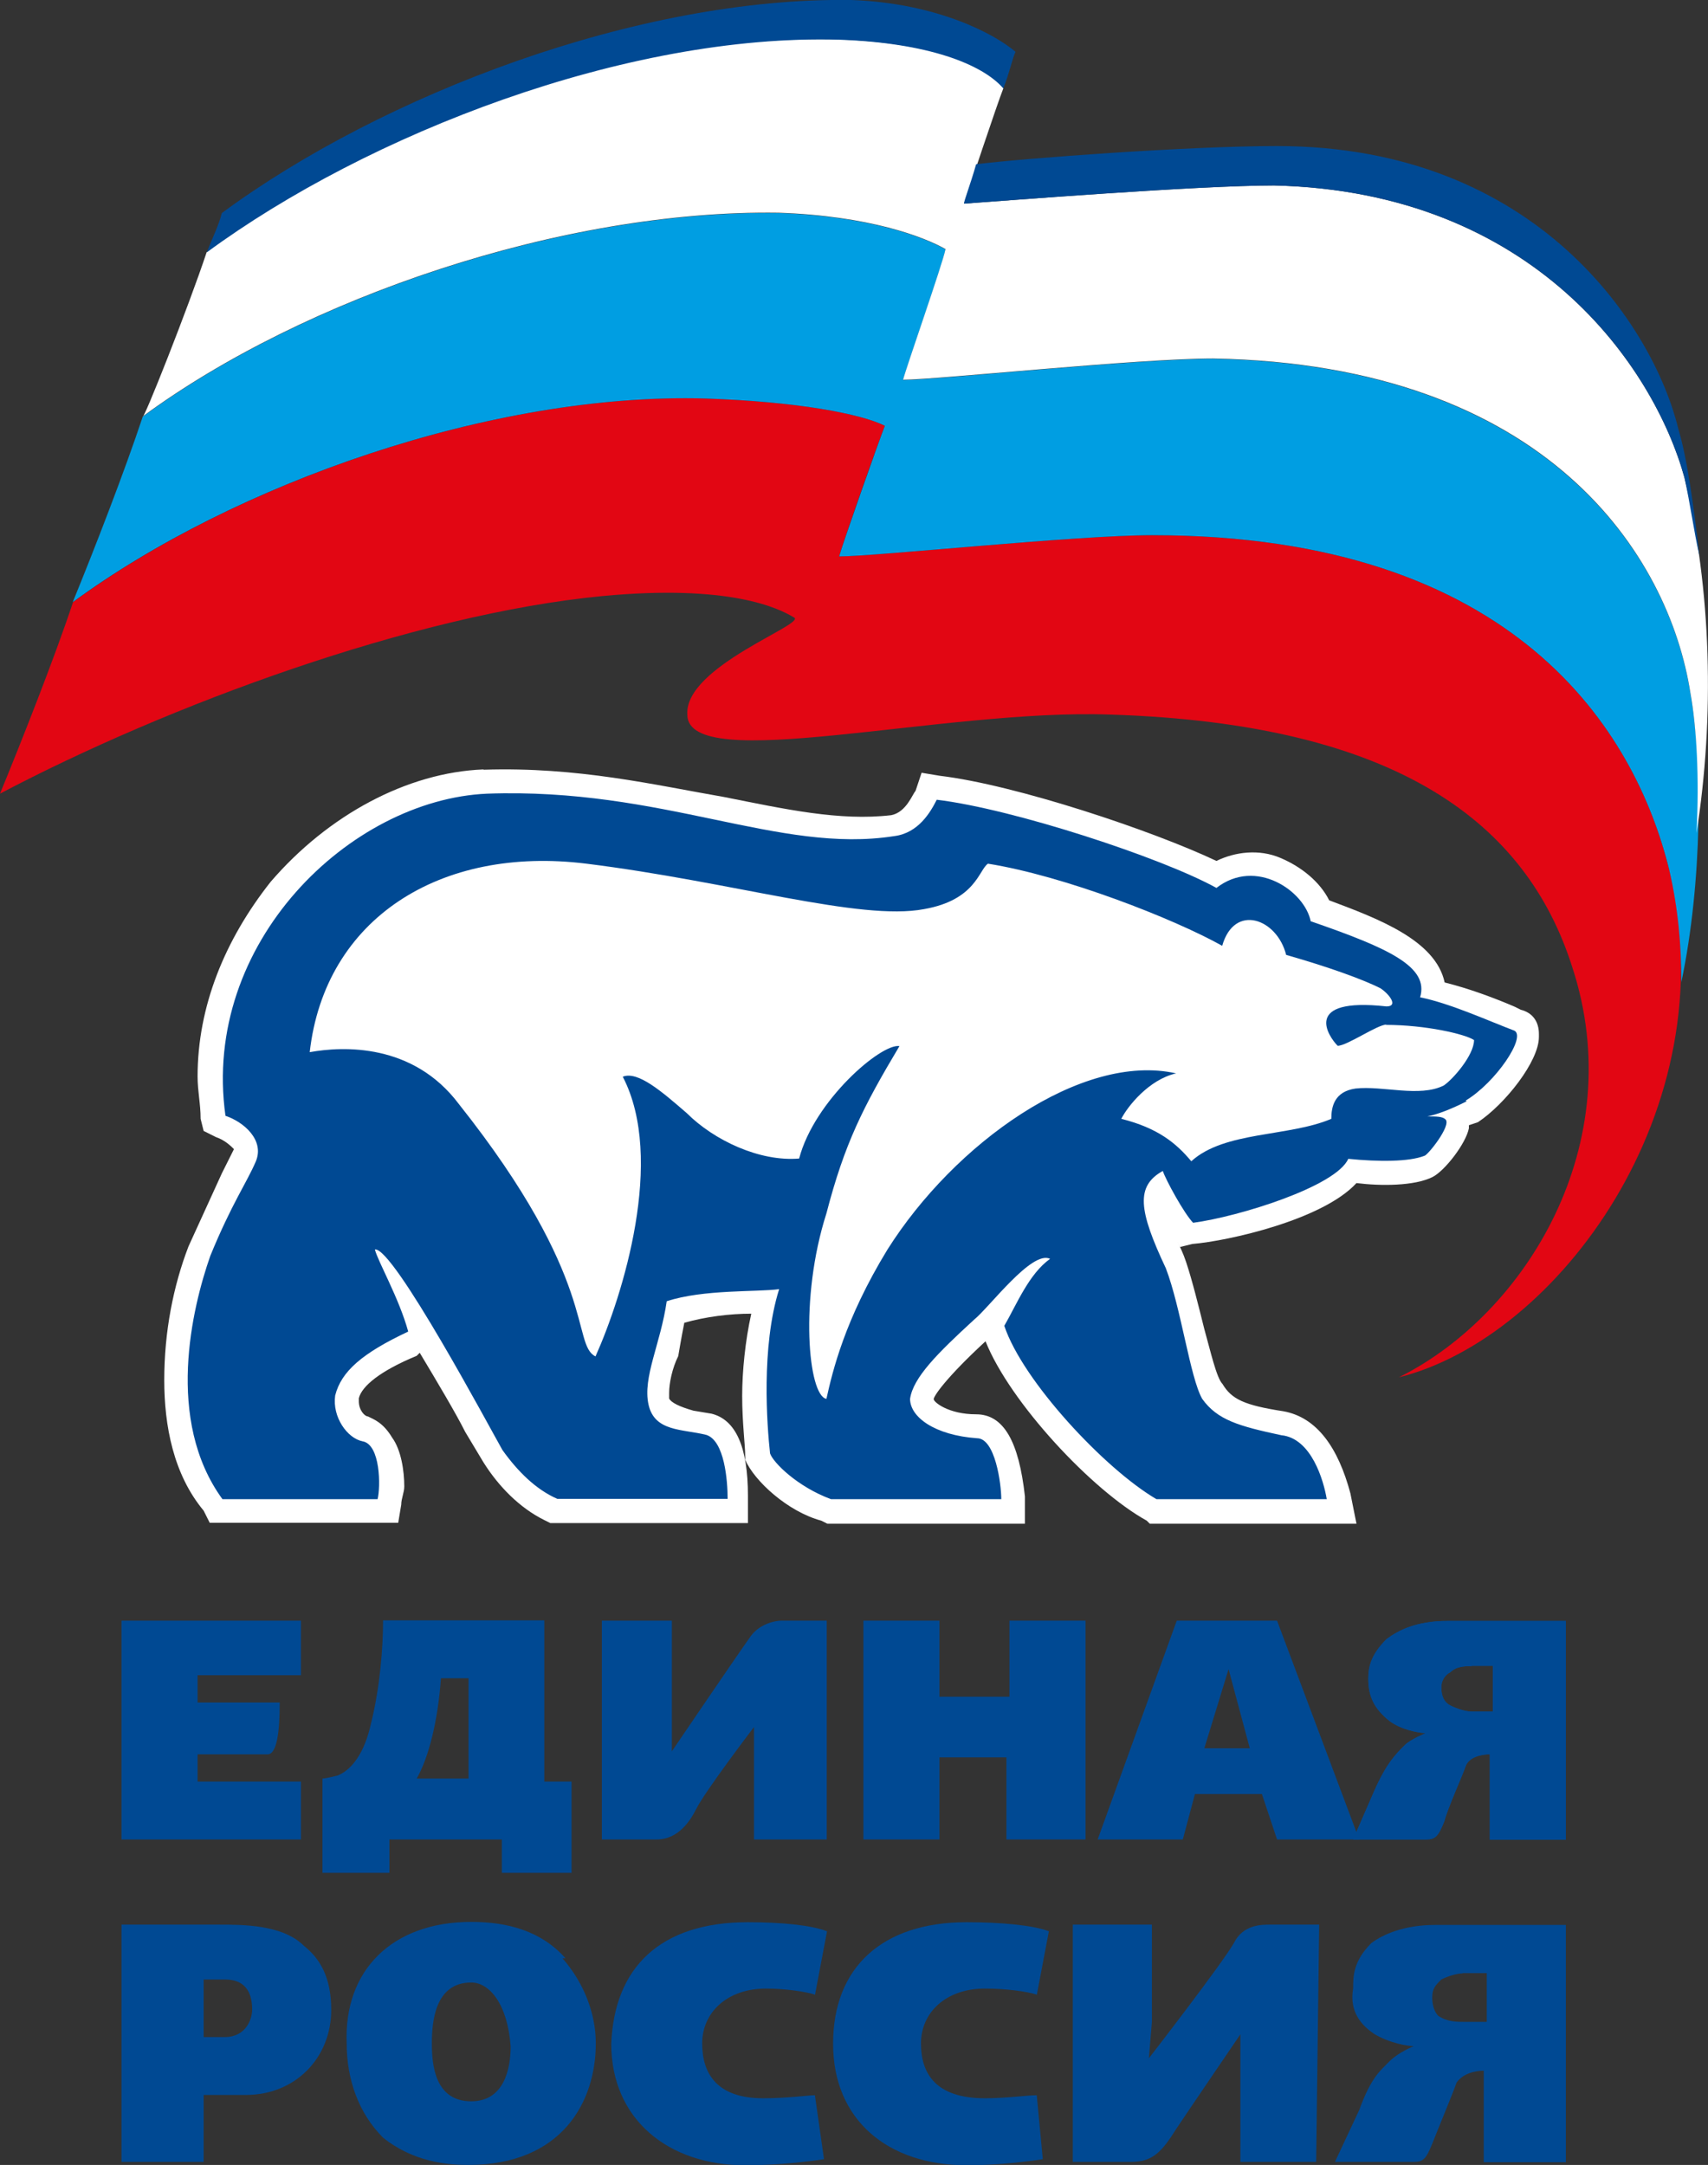 <?xml version="1.0" encoding="UTF-8"?>
<svg xmlns="http://www.w3.org/2000/svg" viewBox="0 0 56.36 71.44">
  <rect x="0" y="0" width="56.36" height="71.44" fill="#333333" stroke="none"/>
  <g id="_лой_1" data-name="Слой 1"/>
  <g id="_лой_2" data-name="Слой 2">
    <g id="_лой_1-2" data-name="Слой 1">
      <g>
        <path d="M9.93,55.28h-3.41v.9h2.71c0,1-.1,1.71-.4,1.71h-2.31v.9h3.41v1.91H4.01v-7.22h5.92v1.81h0Z" style="fill: #004993;"/>
        <path d="M14.55,55.38c-.1,1.4-.4,2.61-.8,3.31h1.71v-3.31h-.9Zm2.01,6.42v-1.1h-3.71v1.1h-2.21v-3.11s.1,0,.5-.1c.5-.2,.9-.8,1.1-1.71,.3-1.2,.4-2.51,.4-3.41h5.32v5.32h.9v3.01h-2.31Z" style="fill: #004993; fill-rule: evenodd;"/>
        <path d="M24.88,60.7v-3.71s-1.61,2.11-1.91,2.71c-.2,.4-.6,1-1.3,1h-1.81v-7.22h2.31v4.31s2.11-3.11,2.61-3.81c.3-.4,.8-.5,1-.5h1.5v7.22h-2.41Z" style="fill: #004993; fill-rule: evenodd;"/>
        <polygon points="31 55.99 33.31 55.99 33.31 53.48 35.82 53.48 35.82 60.7 33.21 60.7 33.21 57.99 31 57.99 31 60.7 28.49 60.7 28.49 53.48 31 53.48 31 55.99 31 55.99" style="fill: #004993; fill-rule: evenodd;"/>
        <path d="M39.73,57.69h1.51l-.7-2.61-.8,2.61h0Zm5.12,3.01h-2.71l-.5-1.5h-2.21l-.4,1.5h-2.81l2.61-7.22h3.31l2.71,7.22h0Z" style="fill: #004993; fill-rule: evenodd;"/>
        <path d="M48.56,54.98c-.2,0-.5,0-.7,.2-.2,.1-.3,.3-.3,.5,0,.3,.1,.5,.3,.6,.2,.1,.5,.2,.7,.2h.7v-1.51h-.7Zm.6,5.72v-2.81c-.3,0-.7,.1-.8,.4-.1,.3-.6,1.4-.7,1.81-.2,.5-.3,.6-.6,.6h-2.41l.7-1.61c.4-.9,.7-1.2,1-1.5,.2-.2,.7-.4,.7-.4-.2,0-.8-.1-1.2-.4-.5-.4-.7-.8-.7-1.4,0-.4,.1-.8,.6-1.3,.4-.3,1-.6,2.01-.6h3.91v7.22h-2.51Z" style="fill: #004993; fill-rule: evenodd;"/>
        <path d="M48.56,54.98c-.2,0-.5,0-.7,.2-.2,.1-.3,.3-.3,.5,0,.3,.1,.5,.3,.6,.2,.1,.5,.2,.7,.2h.7v-1.51h-.7Zm.6,5.72v-2.81c-.3,0-.7,.1-.8,.4-.1,.3-.6,1.4-.7,1.81-.2,.5-.3,.6-.6,.6h-2.41l.7-1.61c.4-.9,.7-1.2,1-1.5,.2-.2,.7-.4,.7-.4-.2,0-.8-.1-1.2-.4-.5-.4-.7-.8-.7-1.4,0-.4,.1-.8,.6-1.3,.4-.3,1-.6,2.01-.6h3.91v7.22h-2.51Z" style="fill: #004993; fill-rule: evenodd;"/>
        <path d="M40.93,71.34v-4.21s-1.71,2.51-2.11,3.11c-.5,.8-.8,1.1-1.51,1.1h-1.91v-7.83h2.61v3.21l-.1,1.2s2.41-3.11,2.81-3.81c.3-.6,.9-.6,1.2-.6h1.61l-.1,7.83h-2.51Z" style="fill: #004993;"/>
        <path d="M48.26,65.12c-.2,0-.5,.1-.7,.2-.2,.2-.3,.3-.3,.6s.1,.5,.2,.6c.3,.2,.6,.2,.9,.2h.7v-1.61h-.8Zm.7,6.22v-3.01c-.3,0-.7,.1-.9,.4-.1,.3-.6,1.5-.8,2.01-.2,.5-.3,.6-.6,.6h-2.61l.8-1.71c.4-1.1,.7-1.3,1-1.61,.3-.3,.8-.5,.8-.5-.2,0-.8-.1-1.3-.4-.6-.4-.8-.9-.7-1.5,0-.4,0-.9,.6-1.5,.4-.3,1.1-.6,2.11-.6h4.31v7.83h-2.71Z" style="fill: #004993; fill-rule: evenodd;"/>
        <path d="M6.72,67.22h.7c.7,0,.9-.6,.9-.9,0-.4-.1-1-.9-1h-.7v1.91h0Zm.5-3.71c.8,0,2.11,0,2.81,.7,.5,.4,.9,1,.9,2.11,0,1.6-1.2,2.81-2.81,2.81h-1.4v2.21h-2.71v-7.83h3.21Z" style="fill: #004993; fill-rule: evenodd;"/>
        <path d="M15.55,65.42c-1.2,0-1.3,1.3-1.3,2.01s.1,1.91,1.3,1.91c1.1,0,1.3-1.1,1.3-1.81-.1-1.4-.7-2.11-1.3-2.11h0Zm3.01-.8c.7,.8,1.1,1.81,1.1,2.81,0,1.91-1.1,4.01-4.21,4.01-.7,0-1.81-.1-2.81-.9-.8-.8-1.2-1.91-1.2-3.11-.1-2.41,1.5-4.01,4.11-4.01,1.2,0,2.31,.3,3.11,1.2h-.1Z" style="fill: #004993; fill-rule: evenodd;"/>
        <path d="M26.89,65.82c-.3-.1-1-.2-1.61-.2-1.3,0-2.11,.8-2.11,1.81s.5,1.81,2.01,1.81c.8,0,1.5-.1,1.71-.1l.3,2.11c-1.3,.2-2.41,.2-2.61,.2-2.51,0-4.41-1.5-4.41-4.01,.1-2.51,1.61-4.01,4.51-4.01,1.1,0,2.11,.1,2.61,.3l-.4,2.11h0Z" style="fill: #004993; fill-rule: evenodd;"/>
        <path d="M34.21,65.82c-.3-.1-1-.2-1.71-.2-1.3,0-2.11,.8-2.11,1.81s.5,1.81,2.11,1.81c.7,0,1.4-.1,1.71-.1l.2,2.11c-1.3,.2-2.31,.2-2.51,.2-2.61,0-4.41-1.5-4.41-4.01s1.61-4.01,4.41-4.01c1.1,0,2.21,.1,2.71,.3l-.4,2.11h0Z" style="fill: #004993; fill-rule: evenodd;"/>
        <path d="M55.08,28.7c-1.1-4.51-5.02-11.04-17.06-11.04-2.51,0-9.13,.7-10.33,.7,.1-.4,1.3-3.81,1.51-4.31-.8-.4-2.91-.8-5.92-.9-7.02-.2-15.55,2.81-20.87,6.72-.6,1.81-1.71,4.62-2.41,6.32,5.52-2.91,13.64-5.92,19.87-6.52,4.21-.4,5.82,.4,6.32,.7,.5,.2-3.61,1.61-3.51,3.21,0,2.01,8.43-.2,13.95,0,9.53,.3,13.75,3.61,15.25,8.33,1.91,5.82-1.51,11.44-5.72,13.54,5.22-1.3,10.84-8.83,8.93-16.75h0Z" style="fill: #e20613; fill-rule: evenodd;"/>
        <path d="M23.28,13.15c3.01,.1,5.12,.5,5.92,.9-.2,.5-1.4,3.91-1.51,4.31,1.2,0,7.83-.7,10.33-.7,12.04,0,15.95,6.52,17.06,11.04,.3,1.3,.4,2.51,.4,3.71,.7-3.31,.7-7.32,.3-9.53-.7-4.52-4.72-10.84-15.75-11.04-2.51,0-9.13,.7-10.23,.7,.1-.4,1.3-3.81,1.4-4.31-.7-.4-2.51-1.1-5.52-1.2-7.12-.1-15.65,2.81-20.97,6.72-.6,1.81-1.61,4.41-2.31,6.12,5.32-3.91,13.85-6.92,20.87-6.72h0Z" style="fill: #009ee2; fill-rule: evenodd;"/>
        <path d="M55.58,15.75c-1-3.61-4.92-9.43-13.54-9.63-2.51,0-8.83,.5-10.23,.6,.1-.3,1.1-3.31,1.3-3.81-.6-.8-2.41-1.5-5.42-1.61-7.12-.2-15.55,3.01-20.87,7.02-.6,1.81-2.11,5.62-2.11,5.42,5.32-3.91,13.85-6.82,20.97-6.72,3.01,.1,4.82,.8,5.52,1.2-.1,.5-1.3,3.91-1.4,4.31,1.1,0,7.73-.7,10.23-.7,11.04,.2,15.05,6.52,15.75,11.04,.2,1.1,.3,2.81,.2,4.62,.6-3.81,.5-8.03-.4-11.74h0Z" style="fill: #fff; fill-rule: evenodd;"/>
        <path d="M55.38,14.15c-.8-3.31-4.62-9.33-13.24-9.33-2.91,0-8.33,.4-9.93,.6-.2,.7-.4,1.2-.4,1.3,1.4-.1,7.73-.6,10.23-.6,8.63,.2,12.54,6.02,13.54,9.63,.2,.9,.3,1.71,.5,2.61-.2-1.71-.4-3.21-.7-4.21h0ZM33.11,2.91c.2-.5,.3-1,.4-1.2C32.81,1.11,30.9,.1,28.09,0,21.07-.1,12.64,3.11,7.32,7.03c-.1,.4-.3,.8-.5,1.3C12.14,4.42,20.67,1.11,27.69,1.31c2.91,.1,4.72,.8,5.42,1.61h0Z" style="fill: #004993; fill-rule: evenodd;"/>
        <path d="M15.95,25.39c-2.51,.1-5.12,1.5-7.02,3.71-1.51,1.91-2.41,4.11-2.41,6.42,0,.5,.1,.9,.1,1.4l.1,.4,.4,.2c.3,.1,.5,.3,.6,.4l-.4,.8-1.1,2.41c-.5,1.3-.8,2.81-.8,4.41,0,1.5,.3,3.11,1.3,4.31l.2,.4h6.22l.1-.6c0-.2,.1-.4,.1-.6,0-.5-.1-1.2-.4-1.61-.3-.5-.6-.6-.8-.7-.1,0-.3-.2-.3-.5v-.1c.1-.4,.7-.9,1.91-1.4l.1-.1c.6,1,1.2,2.01,1.5,2.61l.6,1c.5,.8,1.2,1.51,2.01,1.91l.2,.1h6.52v-.9c0-1.61-.4-2.51-1.2-2.71l-.6-.1q-.7-.2-.8-.4v-.2c0-.3,.1-.8,.3-1.2,0,0,.1-.6,.2-1.1,.7-.2,1.5-.3,2.21-.3-.2,.9-.3,1.91-.3,2.71,0,.9,.1,1.61,.1,2.01v.1c.3,.7,1.4,1.71,2.51,2.01l.2,.1h6.52v-.9c-.2-1.81-.7-2.71-1.61-2.71s-1.4-.4-1.4-.5,.4-.7,1.71-1.91c.8,2.01,3.51,4.92,5.32,5.92l.1,.1h6.82l-.2-1c-.4-1.5-1.1-2.51-2.21-2.71-1.3-.2-1.71-.4-2.01-.9-.2-.2-.4-1.1-.6-1.81-.2-.8-.4-1.61-.6-2.21-.1-.3-.2-.5-.3-.7l.1,.2,.4-.1c1.2-.1,4.31-.8,5.42-2.01,.8,.1,1.91,.1,2.51-.2,.4-.2,1.1-1.1,1.2-1.61v-.1l.3-.1c.9-.6,2.01-2.01,2.01-2.81v-.1c0-.4-.2-.7-.6-.8l-.2-.1c-.7-.3-1.51-.6-2.31-.8-.3-1.4-2.21-2.11-3.81-2.71-.3-.6-.9-1.1-1.61-1.4-.7-.3-1.5-.2-2.11,.1-2.11-1-6.62-2.51-9.13-2.81l-.6-.1-.2,.6c-.1,.1-.3,.7-.8,.8-1.71,.2-3.51-.2-5.52-.6-2.31-.4-4.82-1-7.93-.9h0Z" style="fill: #fff; fill-rule: evenodd;"/>
        <path d="M48.36,36.32c1-.6,2.01-2.11,1.61-2.31-.8-.3-2.11-.9-3.11-1.1,.3-1-1-1.61-3.61-2.51-.2-1-1.81-2.11-3.11-1.1-1.81-1-6.72-2.61-9.23-2.91-.2,.4-.6,1.1-1.4,1.2-3.81,.6-7.63-1.61-13.44-1.4-4.51,.2-9.43,4.92-8.63,10.63,.6,.2,1.3,.8,1,1.51-.3,.7-.8,1.4-1.5,3.11-.6,1.71-1.5,5.42,.4,8.03h5.12c.1-.4,.1-1.81-.5-1.91-.5-.1-1-.8-.9-1.51,.2-.8,.9-1.4,2.41-2.11-.3-1.1-1-2.31-1.1-2.71,.6-.1,3.81,5.92,4.21,6.62,.5,.7,1.1,1.3,1.81,1.61h5.62c0-.6-.1-1.91-.7-2.11-.8-.2-1.71-.1-1.91-1-.2-.9,.4-2.01,.6-3.41,1.2-.4,3.01-.3,3.71-.4-.6,1.91-.4,4.51-.3,5.42,.1,.3,.9,1.1,2.01,1.51h5.62c0-.5-.2-2.01-.8-2.01-1.4-.1-2.21-.7-2.21-1.3,.1-.7,.9-1.5,2.11-2.61,.5-.4,1.91-2.31,2.51-2.01-.7,.5-1.1,1.5-1.51,2.21,.6,1.81,3.31,4.72,5.02,5.72h5.62c-.1-.6-.5-2.01-1.5-2.11-1.4-.3-2.11-.5-2.61-1.2-.4-.7-.7-3.01-1.2-4.31-.9-1.91-1-2.71-.1-3.21,.1,.3,.7,1.4,1,1.71,1.51-.2,4.72-1.2,5.12-2.11,1,.1,2.01,.1,2.51-.1,.1,0,.9-1,.7-1.2-.1-.1-.3-.1-.6-.1,.5-.1,1.1-.4,1.3-.5h0Z" style="fill: #004993; fill-rule: evenodd;"/>
        <path d="M45.75,33.81c-.3,0-1.3,.7-1.61,.7-.3-.3-1.2-1.61,1.61-1.3,.4,0,.1-.4-.2-.6-.6-.3-1.71-.7-3.11-1.1-.3-1.2-1.71-1.71-2.11-.3-1.61-.9-5.22-2.31-7.73-2.71-.3,.2-.4,1.2-2.11,1.5-2.11,.4-6.32-.9-11.14-1.5-4.82-.6-8.63,1.81-9.13,6.22,1.1-.2,3.41-.3,4.92,1.71,4.62,5.82,3.71,7.93,4.51,8.33,.9-2.01,2.31-6.52,.9-9.23,.5-.2,1.3,.5,2.11,1.2,.9,.9,2.41,1.61,3.71,1.5,.5-1.91,2.71-3.81,3.31-3.71-1.2,2.01-1.81,3.21-2.41,5.52-.9,2.81-.6,6.02,0,6.12,.2-.9,.6-2.61,2.01-4.92,2.21-3.51,6.42-6.52,9.53-5.82-.9,.2-1.61,1.1-1.81,1.5,1.2,.3,1.81,.8,2.31,1.4,1.1-1,3.21-.8,4.62-1.4,0-.4,.1-.9,.8-1,.9-.1,2.11,.3,2.91-.1,.3-.2,1-1,1-1.5-.3-.2-1.61-.5-2.91-.5h0Z" style="fill: #fff; fill-rule: evenodd;"/>
      </g>
    </g>
  </g>
</svg>
